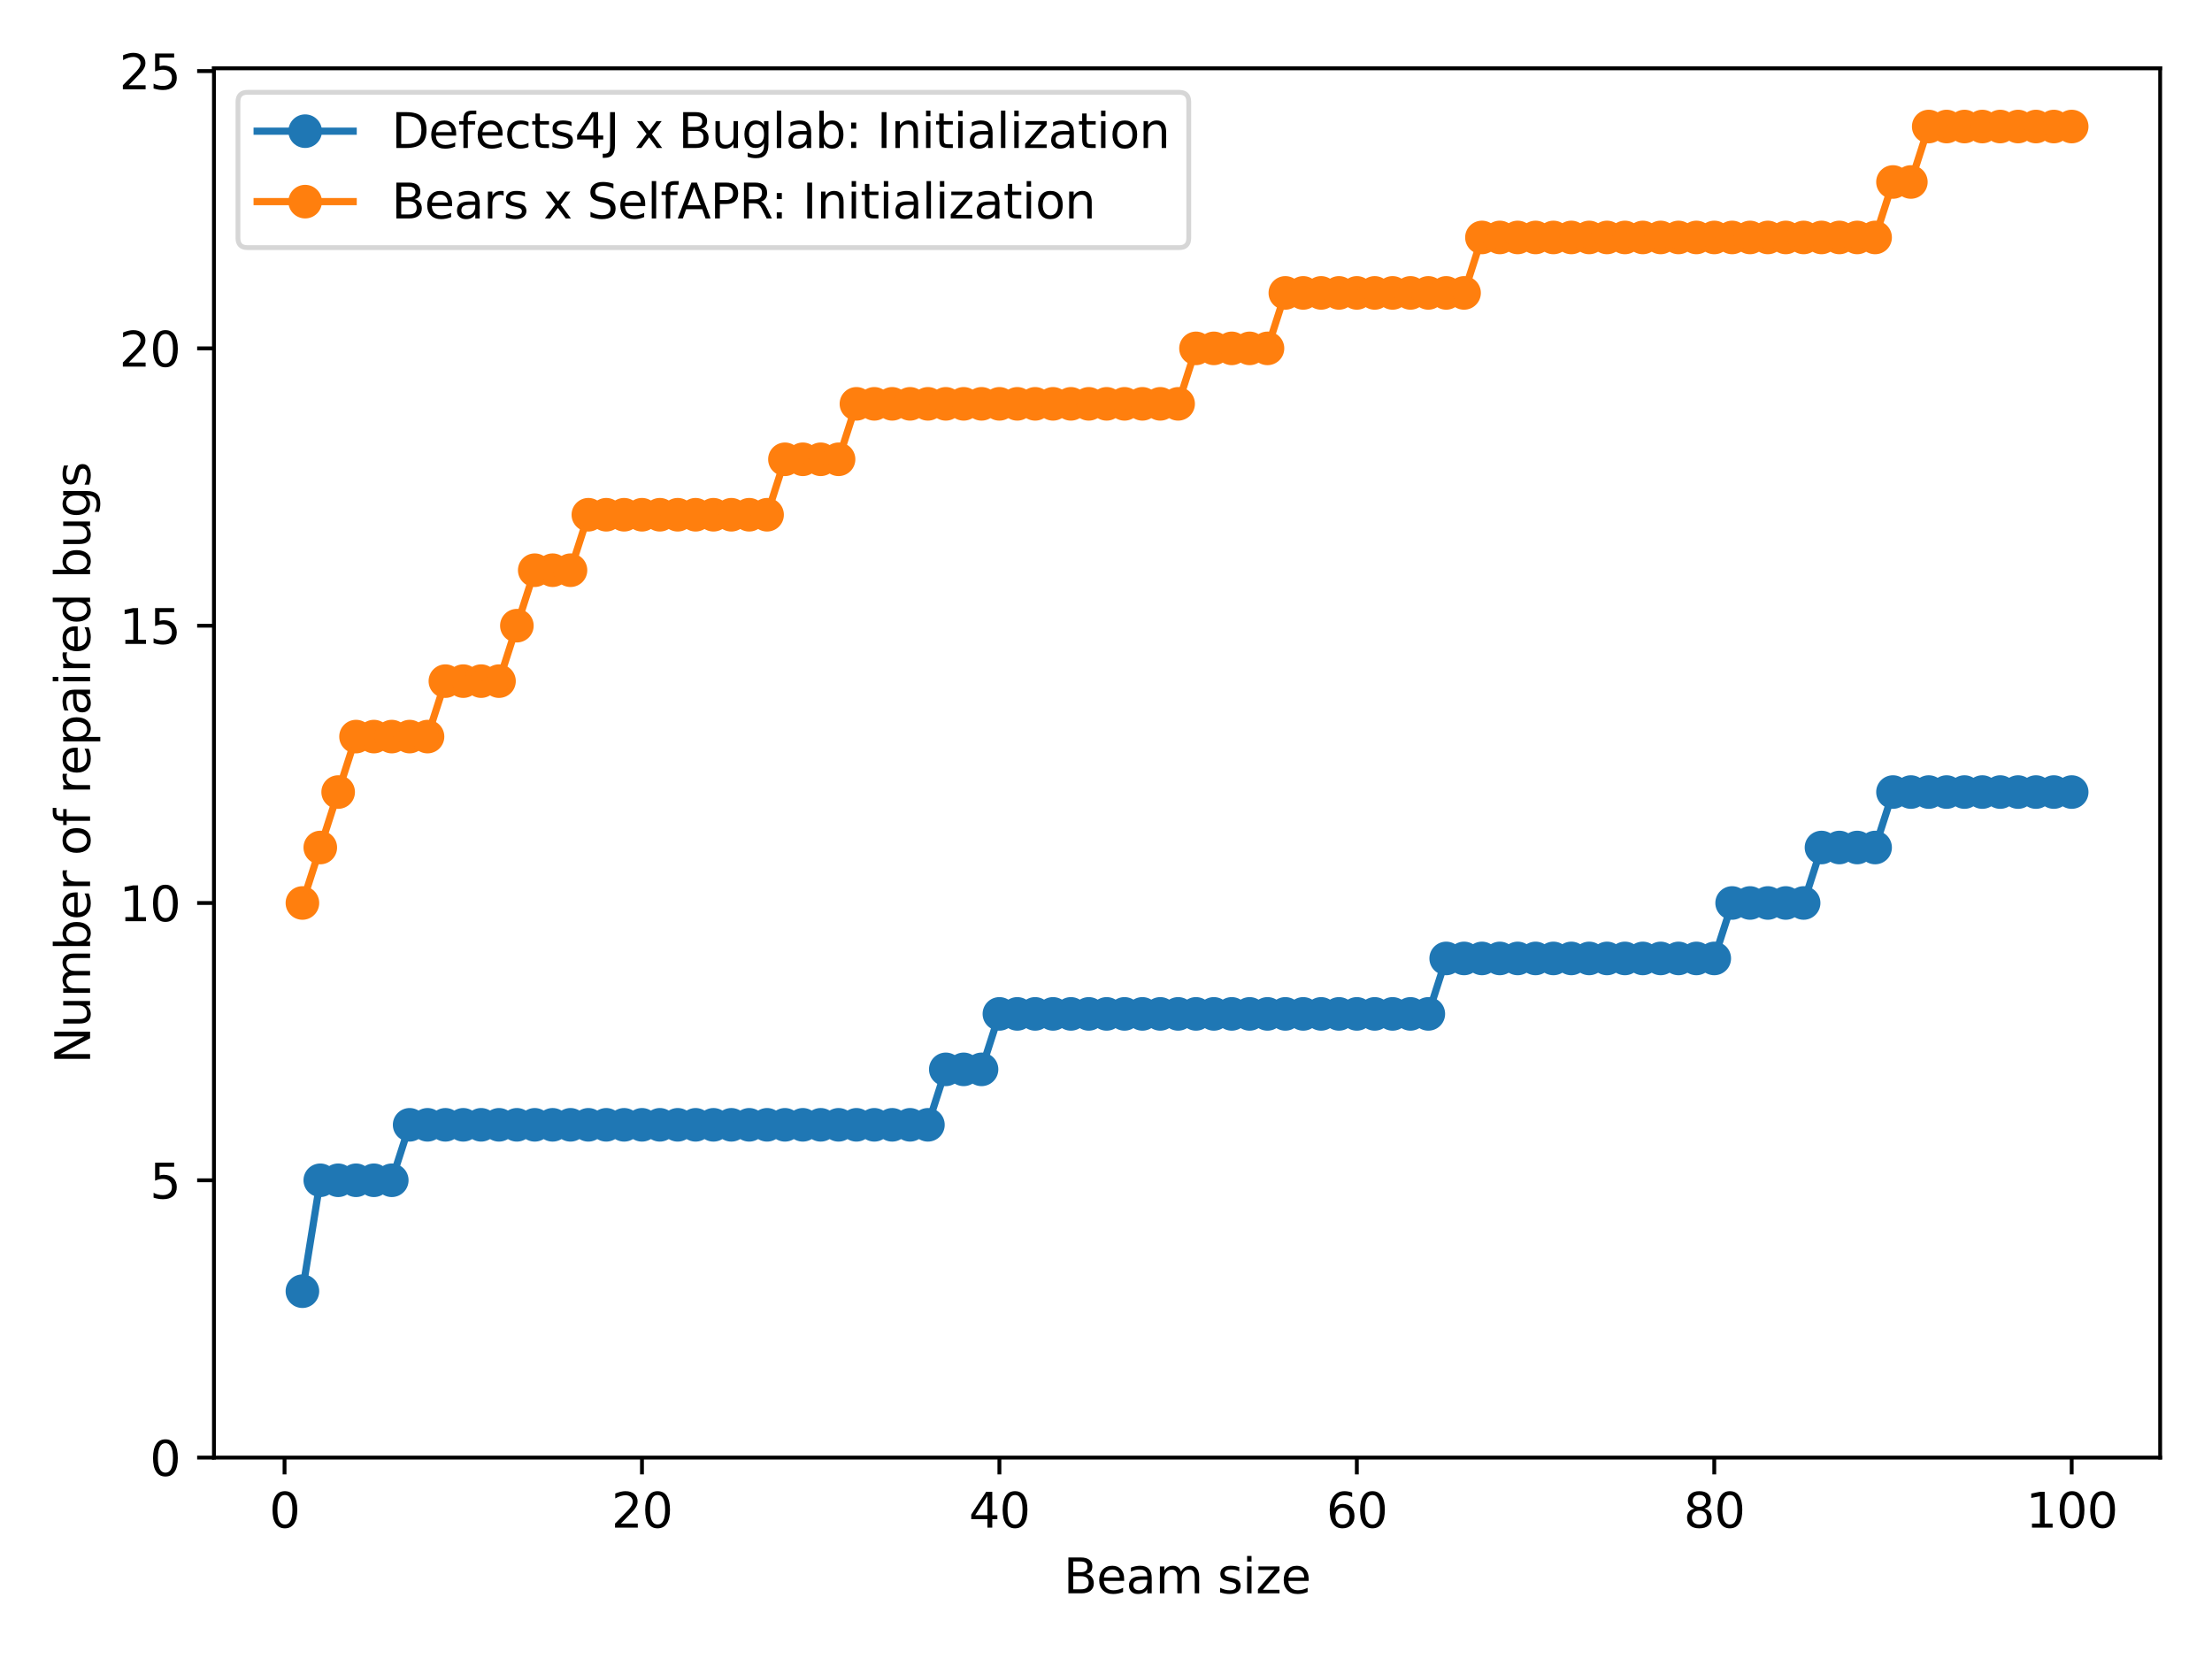 <?xml version="1.0" encoding="utf-8" standalone="no"?>
<!DOCTYPE svg PUBLIC "-//W3C//DTD SVG 1.1//EN"
  "http://www.w3.org/Graphics/SVG/1.1/DTD/svg11.dtd">
<svg xmlns:xlink="http://www.w3.org/1999/xlink" width="460.8pt" height="345.6pt" viewBox="0 0 460.8 345.6" xmlns="http://www.w3.org/2000/svg" version="1.1">
 <defs>
  <style type="text/css">*{stroke-linejoin: round; stroke-linecap: butt}</style>
 </defs>
 <g id="figure_1">
  <g id="patch_1">
   <path d="M 0 345.6 
L 460.8 345.6 
L 460.8 0 
L 0 0 
z
" style="fill: #ffffff"/>
  </g>
  <g id="axes_1">
   <g id="patch_2">
    <path d="M 44.57 303.64 
L 450 303.64 
L 450 14.229 
L 44.57 14.229 
z
" style="fill: #ffffff"/>
   </g>
   <g id="matplotlib.axis_1">
    <g id="xtick_1">
     <g id="line2d_1">
      <defs>
       <path id="md1605188f1" d="M 0 0 
L 0 3.5 
" style="stroke: #000000; stroke-width: 0.8"/>
      </defs>
      <g>
       <use xlink:href="#md1605188f1" x="59.276" y="303.64" style="stroke: #000000; stroke-width: 0.8"/>
      </g>
     </g>
     <g id="text_1">
      <!-- 0 -->
      <g transform="translate(56.094 318.238)scale(0.1 -0.1)">
       <defs>
        <path id="DejaVuSans-30" d="M 2034 4250 
Q 1547 4250 1301 3770 
Q 1056 3291 1056 2328 
Q 1056 1369 1301 889 
Q 1547 409 2034 409 
Q 2525 409 2770 889 
Q 3016 1369 3016 2328 
Q 3016 3291 2770 3770 
Q 2525 4250 2034 4250 
z
M 2034 4750 
Q 2819 4750 3233 4129 
Q 3647 3509 3647 2328 
Q 3647 1150 3233 529 
Q 2819 -91 2034 -91 
Q 1250 -91 836 529 
Q 422 1150 422 2328 
Q 422 3509 836 4129 
Q 1250 4750 2034 4750 
z
" transform="scale(0.016)"/>
       </defs>
       <use xlink:href="#DejaVuSans-30"/>
      </g>
     </g>
    </g>
    <g id="xtick_2">
     <g id="line2d_2">
      <g>
       <use xlink:href="#md1605188f1" x="133.735" y="303.64" style="stroke: #000000; stroke-width: 0.8"/>
      </g>
     </g>
     <g id="text_2">
      <!-- 20 -->
      <g transform="translate(127.372 318.238)scale(0.1 -0.1)">
       <defs>
        <path id="DejaVuSans-32" d="M 1228 531 
L 3431 531 
L 3431 0 
L 469 0 
L 469 531 
Q 828 903 1448 1529 
Q 2069 2156 2228 2338 
Q 2531 2678 2651 2914 
Q 2772 3150 2772 3378 
Q 2772 3750 2511 3984 
Q 2250 4219 1831 4219 
Q 1534 4219 1204 4116 
Q 875 4013 500 3803 
L 500 4441 
Q 881 4594 1212 4672 
Q 1544 4750 1819 4750 
Q 2544 4750 2975 4387 
Q 3406 4025 3406 3419 
Q 3406 3131 3298 2873 
Q 3191 2616 2906 2266 
Q 2828 2175 2409 1742 
Q 1991 1309 1228 531 
z
" transform="scale(0.016)"/>
       </defs>
       <use xlink:href="#DejaVuSans-32"/>
       <use xlink:href="#DejaVuSans-30" x="63.623"/>
      </g>
     </g>
    </g>
    <g id="xtick_3">
     <g id="line2d_3">
      <g>
       <use xlink:href="#md1605188f1" x="208.194" y="303.64" style="stroke: #000000; stroke-width: 0.8"/>
      </g>
     </g>
     <g id="text_3">
      <!-- 40 -->
      <g transform="translate(201.831 318.238)scale(0.1 -0.1)">
       <defs>
        <path id="DejaVuSans-34" d="M 2419 4116 
L 825 1625 
L 2419 1625 
L 2419 4116 
z
M 2253 4666 
L 3047 4666 
L 3047 1625 
L 3713 1625 
L 3713 1100 
L 3047 1100 
L 3047 0 
L 2419 0 
L 2419 1100 
L 313 1100 
L 313 1709 
L 2253 4666 
z
" transform="scale(0.016)"/>
       </defs>
       <use xlink:href="#DejaVuSans-34"/>
       <use xlink:href="#DejaVuSans-30" x="63.623"/>
      </g>
     </g>
    </g>
    <g id="xtick_4">
     <g id="line2d_4">
      <g>
       <use xlink:href="#md1605188f1" x="282.653" y="303.64" style="stroke: #000000; stroke-width: 0.8"/>
      </g>
     </g>
     <g id="text_4">
      <!-- 60 -->
      <g transform="translate(276.291 318.238)scale(0.1 -0.1)">
       <defs>
        <path id="DejaVuSans-36" d="M 2113 2584 
Q 1688 2584 1439 2293 
Q 1191 2003 1191 1497 
Q 1191 994 1439 701 
Q 1688 409 2113 409 
Q 2538 409 2786 701 
Q 3034 994 3034 1497 
Q 3034 2003 2786 2293 
Q 2538 2584 2113 2584 
z
M 3366 4563 
L 3366 3988 
Q 3128 4100 2886 4159 
Q 2644 4219 2406 4219 
Q 1781 4219 1451 3797 
Q 1122 3375 1075 2522 
Q 1259 2794 1537 2939 
Q 1816 3084 2150 3084 
Q 2853 3084 3261 2657 
Q 3669 2231 3669 1497 
Q 3669 778 3244 343 
Q 2819 -91 2113 -91 
Q 1303 -91 875 529 
Q 447 1150 447 2328 
Q 447 3434 972 4092 
Q 1497 4750 2381 4750 
Q 2619 4750 2861 4703 
Q 3103 4656 3366 4563 
z
" transform="scale(0.016)"/>
       </defs>
       <use xlink:href="#DejaVuSans-36"/>
       <use xlink:href="#DejaVuSans-30" x="63.623"/>
      </g>
     </g>
    </g>
    <g id="xtick_5">
     <g id="line2d_5">
      <g>
       <use xlink:href="#md1605188f1" x="357.112" y="303.64" style="stroke: #000000; stroke-width: 0.8"/>
      </g>
     </g>
     <g id="text_5">
      <!-- 80 -->
      <g transform="translate(350.75 318.238)scale(0.1 -0.1)">
       <defs>
        <path id="DejaVuSans-38" d="M 2034 2216 
Q 1584 2216 1326 1975 
Q 1069 1734 1069 1313 
Q 1069 891 1326 650 
Q 1584 409 2034 409 
Q 2484 409 2743 651 
Q 3003 894 3003 1313 
Q 3003 1734 2745 1975 
Q 2488 2216 2034 2216 
z
M 1403 2484 
Q 997 2584 770 2862 
Q 544 3141 544 3541 
Q 544 4100 942 4425 
Q 1341 4750 2034 4750 
Q 2731 4750 3128 4425 
Q 3525 4100 3525 3541 
Q 3525 3141 3298 2862 
Q 3072 2584 2669 2484 
Q 3125 2378 3379 2068 
Q 3634 1759 3634 1313 
Q 3634 634 3220 271 
Q 2806 -91 2034 -91 
Q 1263 -91 848 271 
Q 434 634 434 1313 
Q 434 1759 690 2068 
Q 947 2378 1403 2484 
z
M 1172 3481 
Q 1172 3119 1398 2916 
Q 1625 2713 2034 2713 
Q 2441 2713 2670 2916 
Q 2900 3119 2900 3481 
Q 2900 3844 2670 4047 
Q 2441 4250 2034 4250 
Q 1625 4250 1398 4047 
Q 1172 3844 1172 3481 
z
" transform="scale(0.016)"/>
       </defs>
       <use xlink:href="#DejaVuSans-38"/>
       <use xlink:href="#DejaVuSans-30" x="63.623"/>
      </g>
     </g>
    </g>
    <g id="xtick_6">
     <g id="line2d_6">
      <g>
       <use xlink:href="#md1605188f1" x="431.571" y="303.64" style="stroke: #000000; stroke-width: 0.8"/>
      </g>
     </g>
     <g id="text_6">
      <!-- 100 -->
      <g transform="translate(422.028 318.238)scale(0.1 -0.1)">
       <defs>
        <path id="DejaVuSans-31" d="M 794 531 
L 1825 531 
L 1825 4091 
L 703 3866 
L 703 4441 
L 1819 4666 
L 2450 4666 
L 2450 531 
L 3481 531 
L 3481 0 
L 794 0 
L 794 531 
z
" transform="scale(0.016)"/>
       </defs>
       <use xlink:href="#DejaVuSans-31"/>
       <use xlink:href="#DejaVuSans-30" x="63.623"/>
       <use xlink:href="#DejaVuSans-30" x="127.246"/>
      </g>
     </g>
    </g>
    <g id="text_7">
     <!-- Beam size -->
     <g transform="translate(221.56 331.917)scale(0.1 -0.1)">
      <defs>
       <path id="DejaVuSans-42" d="M 1259 2228 
L 1259 519 
L 2272 519 
Q 2781 519 3026 730 
Q 3272 941 3272 1375 
Q 3272 1813 3026 2020 
Q 2781 2228 2272 2228 
L 1259 2228 
z
M 1259 4147 
L 1259 2741 
L 2194 2741 
Q 2656 2741 2882 2914 
Q 3109 3088 3109 3444 
Q 3109 3797 2882 3972 
Q 2656 4147 2194 4147 
L 1259 4147 
z
M 628 4666 
L 2241 4666 
Q 2963 4666 3353 4366 
Q 3744 4066 3744 3513 
Q 3744 3084 3544 2831 
Q 3344 2578 2956 2516 
Q 3422 2416 3680 2098 
Q 3938 1781 3938 1306 
Q 3938 681 3513 340 
Q 3088 0 2303 0 
L 628 0 
L 628 4666 
z
" transform="scale(0.016)"/>
       <path id="DejaVuSans-65" d="M 3597 1894 
L 3597 1613 
L 953 1613 
Q 991 1019 1311 708 
Q 1631 397 2203 397 
Q 2534 397 2845 478 
Q 3156 559 3463 722 
L 3463 178 
Q 3153 47 2828 -22 
Q 2503 -91 2169 -91 
Q 1331 -91 842 396 
Q 353 884 353 1716 
Q 353 2575 817 3079 
Q 1281 3584 2069 3584 
Q 2775 3584 3186 3129 
Q 3597 2675 3597 1894 
z
M 3022 2063 
Q 3016 2534 2758 2815 
Q 2500 3097 2075 3097 
Q 1594 3097 1305 2825 
Q 1016 2553 972 2059 
L 3022 2063 
z
" transform="scale(0.016)"/>
       <path id="DejaVuSans-61" d="M 2194 1759 
Q 1497 1759 1228 1600 
Q 959 1441 959 1056 
Q 959 750 1161 570 
Q 1363 391 1709 391 
Q 2188 391 2477 730 
Q 2766 1069 2766 1631 
L 2766 1759 
L 2194 1759 
z
M 3341 1997 
L 3341 0 
L 2766 0 
L 2766 531 
Q 2569 213 2275 61 
Q 1981 -91 1556 -91 
Q 1019 -91 701 211 
Q 384 513 384 1019 
Q 384 1609 779 1909 
Q 1175 2209 1959 2209 
L 2766 2209 
L 2766 2266 
Q 2766 2663 2505 2880 
Q 2244 3097 1772 3097 
Q 1472 3097 1187 3025 
Q 903 2953 641 2809 
L 641 3341 
Q 956 3463 1253 3523 
Q 1550 3584 1831 3584 
Q 2591 3584 2966 3190 
Q 3341 2797 3341 1997 
z
" transform="scale(0.016)"/>
       <path id="DejaVuSans-6d" d="M 3328 2828 
Q 3544 3216 3844 3400 
Q 4144 3584 4550 3584 
Q 5097 3584 5394 3201 
Q 5691 2819 5691 2113 
L 5691 0 
L 5113 0 
L 5113 2094 
Q 5113 2597 4934 2840 
Q 4756 3084 4391 3084 
Q 3944 3084 3684 2787 
Q 3425 2491 3425 1978 
L 3425 0 
L 2847 0 
L 2847 2094 
Q 2847 2600 2669 2842 
Q 2491 3084 2119 3084 
Q 1678 3084 1418 2786 
Q 1159 2488 1159 1978 
L 1159 0 
L 581 0 
L 581 3500 
L 1159 3500 
L 1159 2956 
Q 1356 3278 1631 3431 
Q 1906 3584 2284 3584 
Q 2666 3584 2933 3390 
Q 3200 3197 3328 2828 
z
" transform="scale(0.016)"/>
       <path id="DejaVuSans-20" transform="scale(0.016)"/>
       <path id="DejaVuSans-73" d="M 2834 3397 
L 2834 2853 
Q 2591 2978 2328 3040 
Q 2066 3103 1784 3103 
Q 1356 3103 1142 2972 
Q 928 2841 928 2578 
Q 928 2378 1081 2264 
Q 1234 2150 1697 2047 
L 1894 2003 
Q 2506 1872 2764 1633 
Q 3022 1394 3022 966 
Q 3022 478 2636 193 
Q 2250 -91 1575 -91 
Q 1294 -91 989 -36 
Q 684 19 347 128 
L 347 722 
Q 666 556 975 473 
Q 1284 391 1588 391 
Q 1994 391 2212 530 
Q 2431 669 2431 922 
Q 2431 1156 2273 1281 
Q 2116 1406 1581 1522 
L 1381 1569 
Q 847 1681 609 1914 
Q 372 2147 372 2553 
Q 372 3047 722 3315 
Q 1072 3584 1716 3584 
Q 2034 3584 2315 3537 
Q 2597 3491 2834 3397 
z
" transform="scale(0.016)"/>
       <path id="DejaVuSans-69" d="M 603 3500 
L 1178 3500 
L 1178 0 
L 603 0 
L 603 3500 
z
M 603 4863 
L 1178 4863 
L 1178 4134 
L 603 4134 
L 603 4863 
z
" transform="scale(0.016)"/>
       <path id="DejaVuSans-7a" d="M 353 3500 
L 3084 3500 
L 3084 2975 
L 922 459 
L 3084 459 
L 3084 0 
L 275 0 
L 275 525 
L 2438 3041 
L 353 3041 
L 353 3500 
z
" transform="scale(0.016)"/>
      </defs>
      <use xlink:href="#DejaVuSans-42"/>
      <use xlink:href="#DejaVuSans-65" x="68.604"/>
      <use xlink:href="#DejaVuSans-61" x="130.127"/>
      <use xlink:href="#DejaVuSans-6d" x="191.406"/>
      <use xlink:href="#DejaVuSans-20" x="288.818"/>
      <use xlink:href="#DejaVuSans-73" x="320.605"/>
      <use xlink:href="#DejaVuSans-69" x="372.705"/>
      <use xlink:href="#DejaVuSans-7a" x="400.488"/>
      <use xlink:href="#DejaVuSans-65" x="452.979"/>
     </g>
    </g>
   </g>
   <g id="matplotlib.axis_2">
    <g id="ytick_1">
     <g id="line2d_7">
      <defs>
       <path id="mfa2a2942f1" d="M 0 0 
L -3.5 0 
" style="stroke: #000000; stroke-width: 0.8"/>
      </defs>
      <g>
       <use xlink:href="#mfa2a2942f1" x="44.57" y="303.64" style="stroke: #000000; stroke-width: 0.8"/>
      </g>
     </g>
     <g id="text_8">
      <!-- 0 -->
      <g transform="translate(31.207 307.439)scale(0.1 -0.1)">
       <use xlink:href="#DejaVuSans-30"/>
      </g>
     </g>
    </g>
    <g id="ytick_2">
     <g id="line2d_8">
      <g>
       <use xlink:href="#mfa2a2942f1" x="44.57" y="245.873" style="stroke: #000000; stroke-width: 0.8"/>
      </g>
     </g>
     <g id="text_9">
      <!-- 5 -->
      <g transform="translate(31.207 249.673)scale(0.1 -0.1)">
       <defs>
        <path id="DejaVuSans-35" d="M 691 4666 
L 3169 4666 
L 3169 4134 
L 1269 4134 
L 1269 2991 
Q 1406 3038 1543 3061 
Q 1681 3084 1819 3084 
Q 2600 3084 3056 2656 
Q 3513 2228 3513 1497 
Q 3513 744 3044 326 
Q 2575 -91 1722 -91 
Q 1428 -91 1123 -41 
Q 819 9 494 109 
L 494 744 
Q 775 591 1075 516 
Q 1375 441 1709 441 
Q 2250 441 2565 725 
Q 2881 1009 2881 1497 
Q 2881 1984 2565 2268 
Q 2250 2553 1709 2553 
Q 1456 2553 1204 2497 
Q 953 2441 691 2322 
L 691 4666 
z
" transform="scale(0.016)"/>
       </defs>
       <use xlink:href="#DejaVuSans-35"/>
      </g>
     </g>
    </g>
    <g id="ytick_3">
     <g id="line2d_9">
      <g>
       <use xlink:href="#mfa2a2942f1" x="44.57" y="188.107" style="stroke: #000000; stroke-width: 0.8"/>
      </g>
     </g>
     <g id="text_10">
      <!-- 10 -->
      <g transform="translate(24.845 191.906)scale(0.1 -0.1)">
       <use xlink:href="#DejaVuSans-31"/>
       <use xlink:href="#DejaVuSans-30" x="63.623"/>
      </g>
     </g>
    </g>
    <g id="ytick_4">
     <g id="line2d_10">
      <g>
       <use xlink:href="#mfa2a2942f1" x="44.57" y="130.34" style="stroke: #000000; stroke-width: 0.8"/>
      </g>
     </g>
     <g id="text_11">
      <!-- 15 -->
      <g transform="translate(24.845 134.139)scale(0.1 -0.1)">
       <use xlink:href="#DejaVuSans-31"/>
       <use xlink:href="#DejaVuSans-35" x="63.623"/>
      </g>
     </g>
    </g>
    <g id="ytick_5">
     <g id="line2d_11">
      <g>
       <use xlink:href="#mfa2a2942f1" x="44.57" y="72.573" style="stroke: #000000; stroke-width: 0.8"/>
      </g>
     </g>
     <g id="text_12">
      <!-- 20 -->
      <g transform="translate(24.845 76.372)scale(0.1 -0.1)">
       <use xlink:href="#DejaVuSans-32"/>
       <use xlink:href="#DejaVuSans-30" x="63.623"/>
      </g>
     </g>
    </g>
    <g id="ytick_6">
     <g id="line2d_12">
      <g>
       <use xlink:href="#mfa2a2942f1" x="44.57" y="14.807" style="stroke: #000000; stroke-width: 0.8"/>
      </g>
     </g>
     <g id="text_13">
      <!-- 25 -->
      <g transform="translate(24.845 18.606)scale(0.1 -0.1)">
       <use xlink:href="#DejaVuSans-32"/>
       <use xlink:href="#DejaVuSans-35" x="63.623"/>
      </g>
     </g>
    </g>
    <g id="text_14">
     <!-- Number of repaired bugs -->
     <g transform="translate(18.765 221.57)rotate(-90)scale(0.1 -0.1)">
      <defs>
       <path id="DejaVuSans-4e" d="M 628 4666 
L 1478 4666 
L 3547 763 
L 3547 4666 
L 4159 4666 
L 4159 0 
L 3309 0 
L 1241 3903 
L 1241 0 
L 628 0 
L 628 4666 
z
" transform="scale(0.016)"/>
       <path id="DejaVuSans-75" d="M 544 1381 
L 544 3500 
L 1119 3500 
L 1119 1403 
Q 1119 906 1312 657 
Q 1506 409 1894 409 
Q 2359 409 2629 706 
Q 2900 1003 2900 1516 
L 2900 3500 
L 3475 3500 
L 3475 0 
L 2900 0 
L 2900 538 
Q 2691 219 2414 64 
Q 2138 -91 1772 -91 
Q 1169 -91 856 284 
Q 544 659 544 1381 
z
M 1991 3584 
L 1991 3584 
z
" transform="scale(0.016)"/>
       <path id="DejaVuSans-62" d="M 3116 1747 
Q 3116 2381 2855 2742 
Q 2594 3103 2138 3103 
Q 1681 3103 1420 2742 
Q 1159 2381 1159 1747 
Q 1159 1113 1420 752 
Q 1681 391 2138 391 
Q 2594 391 2855 752 
Q 3116 1113 3116 1747 
z
M 1159 2969 
Q 1341 3281 1617 3432 
Q 1894 3584 2278 3584 
Q 2916 3584 3314 3078 
Q 3713 2572 3713 1747 
Q 3713 922 3314 415 
Q 2916 -91 2278 -91 
Q 1894 -91 1617 61 
Q 1341 213 1159 525 
L 1159 0 
L 581 0 
L 581 4863 
L 1159 4863 
L 1159 2969 
z
" transform="scale(0.016)"/>
       <path id="DejaVuSans-72" d="M 2631 2963 
Q 2534 3019 2420 3045 
Q 2306 3072 2169 3072 
Q 1681 3072 1420 2755 
Q 1159 2438 1159 1844 
L 1159 0 
L 581 0 
L 581 3500 
L 1159 3500 
L 1159 2956 
Q 1341 3275 1631 3429 
Q 1922 3584 2338 3584 
Q 2397 3584 2469 3576 
Q 2541 3569 2628 3553 
L 2631 2963 
z
" transform="scale(0.016)"/>
       <path id="DejaVuSans-6f" d="M 1959 3097 
Q 1497 3097 1228 2736 
Q 959 2375 959 1747 
Q 959 1119 1226 758 
Q 1494 397 1959 397 
Q 2419 397 2687 759 
Q 2956 1122 2956 1747 
Q 2956 2369 2687 2733 
Q 2419 3097 1959 3097 
z
M 1959 3584 
Q 2709 3584 3137 3096 
Q 3566 2609 3566 1747 
Q 3566 888 3137 398 
Q 2709 -91 1959 -91 
Q 1206 -91 779 398 
Q 353 888 353 1747 
Q 353 2609 779 3096 
Q 1206 3584 1959 3584 
z
" transform="scale(0.016)"/>
       <path id="DejaVuSans-66" d="M 2375 4863 
L 2375 4384 
L 1825 4384 
Q 1516 4384 1395 4259 
Q 1275 4134 1275 3809 
L 1275 3500 
L 2222 3500 
L 2222 3053 
L 1275 3053 
L 1275 0 
L 697 0 
L 697 3053 
L 147 3053 
L 147 3500 
L 697 3500 
L 697 3744 
Q 697 4328 969 4595 
Q 1241 4863 1831 4863 
L 2375 4863 
z
" transform="scale(0.016)"/>
       <path id="DejaVuSans-70" d="M 1159 525 
L 1159 -1331 
L 581 -1331 
L 581 3500 
L 1159 3500 
L 1159 2969 
Q 1341 3281 1617 3432 
Q 1894 3584 2278 3584 
Q 2916 3584 3314 3078 
Q 3713 2572 3713 1747 
Q 3713 922 3314 415 
Q 2916 -91 2278 -91 
Q 1894 -91 1617 61 
Q 1341 213 1159 525 
z
M 3116 1747 
Q 3116 2381 2855 2742 
Q 2594 3103 2138 3103 
Q 1681 3103 1420 2742 
Q 1159 2381 1159 1747 
Q 1159 1113 1420 752 
Q 1681 391 2138 391 
Q 2594 391 2855 752 
Q 3116 1113 3116 1747 
z
" transform="scale(0.016)"/>
       <path id="DejaVuSans-64" d="M 2906 2969 
L 2906 4863 
L 3481 4863 
L 3481 0 
L 2906 0 
L 2906 525 
Q 2725 213 2448 61 
Q 2172 -91 1784 -91 
Q 1150 -91 751 415 
Q 353 922 353 1747 
Q 353 2572 751 3078 
Q 1150 3584 1784 3584 
Q 2172 3584 2448 3432 
Q 2725 3281 2906 2969 
z
M 947 1747 
Q 947 1113 1208 752 
Q 1469 391 1925 391 
Q 2381 391 2643 752 
Q 2906 1113 2906 1747 
Q 2906 2381 2643 2742 
Q 2381 3103 1925 3103 
Q 1469 3103 1208 2742 
Q 947 2381 947 1747 
z
" transform="scale(0.016)"/>
       <path id="DejaVuSans-67" d="M 2906 1791 
Q 2906 2416 2648 2759 
Q 2391 3103 1925 3103 
Q 1463 3103 1205 2759 
Q 947 2416 947 1791 
Q 947 1169 1205 825 
Q 1463 481 1925 481 
Q 2391 481 2648 825 
Q 2906 1169 2906 1791 
z
M 3481 434 
Q 3481 -459 3084 -895 
Q 2688 -1331 1869 -1331 
Q 1566 -1331 1297 -1286 
Q 1028 -1241 775 -1147 
L 775 -588 
Q 1028 -725 1275 -790 
Q 1522 -856 1778 -856 
Q 2344 -856 2625 -561 
Q 2906 -266 2906 331 
L 2906 616 
Q 2728 306 2450 153 
Q 2172 0 1784 0 
Q 1141 0 747 490 
Q 353 981 353 1791 
Q 353 2603 747 3093 
Q 1141 3584 1784 3584 
Q 2172 3584 2450 3431 
Q 2728 3278 2906 2969 
L 2906 3500 
L 3481 3500 
L 3481 434 
z
" transform="scale(0.016)"/>
      </defs>
      <use xlink:href="#DejaVuSans-4e"/>
      <use xlink:href="#DejaVuSans-75" x="74.805"/>
      <use xlink:href="#DejaVuSans-6d" x="138.184"/>
      <use xlink:href="#DejaVuSans-62" x="235.596"/>
      <use xlink:href="#DejaVuSans-65" x="299.072"/>
      <use xlink:href="#DejaVuSans-72" x="360.596"/>
      <use xlink:href="#DejaVuSans-20" x="401.709"/>
      <use xlink:href="#DejaVuSans-6f" x="433.496"/>
      <use xlink:href="#DejaVuSans-66" x="494.678"/>
      <use xlink:href="#DejaVuSans-20" x="529.883"/>
      <use xlink:href="#DejaVuSans-72" x="561.67"/>
      <use xlink:href="#DejaVuSans-65" x="600.533"/>
      <use xlink:href="#DejaVuSans-70" x="662.057"/>
      <use xlink:href="#DejaVuSans-61" x="725.533"/>
      <use xlink:href="#DejaVuSans-69" x="786.812"/>
      <use xlink:href="#DejaVuSans-72" x="814.596"/>
      <use xlink:href="#DejaVuSans-65" x="853.459"/>
      <use xlink:href="#DejaVuSans-64" x="914.982"/>
      <use xlink:href="#DejaVuSans-20" x="978.459"/>
      <use xlink:href="#DejaVuSans-62" x="1010.246"/>
      <use xlink:href="#DejaVuSans-75" x="1073.723"/>
      <use xlink:href="#DejaVuSans-67" x="1137.102"/>
      <use xlink:href="#DejaVuSans-73" x="1200.578"/>
     </g>
    </g>
   </g>
   <g id="line2d_13">
    <path d="M 62.999 268.98 
L 66.722 245.873 
L 70.445 245.873 
L 74.168 245.873 
L 77.89 245.873 
L 81.613 245.873 
L 85.336 234.32 
L 89.059 234.32 
L 92.782 234.32 
L 96.505 234.32 
L 100.228 234.32 
L 103.951 234.32 
L 107.674 234.32 
L 111.397 234.32 
L 115.12 234.32 
L 118.843 234.32 
L 122.566 234.32 
L 126.289 234.32 
L 130.012 234.32 
L 133.735 234.32 
L 137.458 234.32 
L 141.181 234.32 
L 144.904 234.32 
L 148.627 234.32 
L 152.35 234.32 
L 156.073 234.32 
L 159.796 234.32 
L 163.518 234.32 
L 167.241 234.32 
L 170.964 234.32 
L 174.687 234.32 
L 178.41 234.32 
L 182.133 234.32 
L 185.856 234.32 
L 189.579 234.32 
L 193.302 234.32 
L 197.025 222.767 
L 200.748 222.767 
L 204.471 222.767 
L 208.194 211.213 
L 211.917 211.213 
L 215.64 211.213 
L 219.363 211.213 
L 223.086 211.213 
L 226.809 211.213 
L 230.532 211.213 
L 234.255 211.213 
L 237.978 211.213 
L 241.701 211.213 
L 245.424 211.213 
L 249.146 211.213 
L 252.869 211.213 
L 256.592 211.213 
L 260.315 211.213 
L 264.038 211.213 
L 267.761 211.213 
L 271.484 211.213 
L 275.207 211.213 
L 278.93 211.213 
L 282.653 211.213 
L 286.376 211.213 
L 290.099 211.213 
L 293.822 211.213 
L 297.545 211.213 
L 301.268 199.66 
L 304.991 199.66 
L 308.714 199.66 
L 312.437 199.66 
L 316.16 199.66 
L 319.883 199.66 
L 323.606 199.66 
L 327.329 199.66 
L 331.052 199.66 
L 334.774 199.66 
L 338.497 199.66 
L 342.22 199.66 
L 345.943 199.66 
L 349.666 199.66 
L 353.389 199.66 
L 357.112 199.66 
L 360.835 188.107 
L 364.558 188.107 
L 368.281 188.107 
L 372.004 188.107 
L 375.727 188.107 
L 379.45 176.553 
L 383.173 176.553 
L 386.896 176.553 
L 390.619 176.553 
L 394.342 165 
L 398.065 165 
L 401.788 165 
L 405.511 165 
L 409.234 165 
L 412.957 165 
L 416.68 165 
L 420.402 165 
L 424.125 165 
L 427.848 165 
L 431.571 165 
" clip-path="url(#pa2a68259bb)" style="fill: none; stroke: #1f77b4; stroke-width: 1.5; stroke-linecap: square"/>
    <defs>
     <path id="m25defb34b8" d="M 0 3 
C 0.796 3 1.559 2.684 2.121 2.121 
C 2.684 1.559 3 0.796 3 0 
C 3 -0.796 2.684 -1.559 2.121 -2.121 
C 1.559 -2.684 0.796 -3 0 -3 
C -0.796 -3 -1.559 -2.684 -2.121 -2.121 
C -2.684 -1.559 -3 -0.796 -3 0 
C -3 0.796 -2.684 1.559 -2.121 2.121 
C -1.559 2.684 -0.796 3 0 3 
z
" style="stroke: #1f77b4"/>
    </defs>
    <g clip-path="url(#pa2a68259bb)">
     <use xlink:href="#m25defb34b8" x="62.999" y="268.98" style="fill: #1f77b4; stroke: #1f77b4"/>
     <use xlink:href="#m25defb34b8" x="66.722" y="245.873" style="fill: #1f77b4; stroke: #1f77b4"/>
     <use xlink:href="#m25defb34b8" x="70.445" y="245.873" style="fill: #1f77b4; stroke: #1f77b4"/>
     <use xlink:href="#m25defb34b8" x="74.168" y="245.873" style="fill: #1f77b4; stroke: #1f77b4"/>
     <use xlink:href="#m25defb34b8" x="77.89" y="245.873" style="fill: #1f77b4; stroke: #1f77b4"/>
     <use xlink:href="#m25defb34b8" x="81.613" y="245.873" style="fill: #1f77b4; stroke: #1f77b4"/>
     <use xlink:href="#m25defb34b8" x="85.336" y="234.32" style="fill: #1f77b4; stroke: #1f77b4"/>
     <use xlink:href="#m25defb34b8" x="89.059" y="234.32" style="fill: #1f77b4; stroke: #1f77b4"/>
     <use xlink:href="#m25defb34b8" x="92.782" y="234.32" style="fill: #1f77b4; stroke: #1f77b4"/>
     <use xlink:href="#m25defb34b8" x="96.505" y="234.32" style="fill: #1f77b4; stroke: #1f77b4"/>
     <use xlink:href="#m25defb34b8" x="100.228" y="234.32" style="fill: #1f77b4; stroke: #1f77b4"/>
     <use xlink:href="#m25defb34b8" x="103.951" y="234.32" style="fill: #1f77b4; stroke: #1f77b4"/>
     <use xlink:href="#m25defb34b8" x="107.674" y="234.32" style="fill: #1f77b4; stroke: #1f77b4"/>
     <use xlink:href="#m25defb34b8" x="111.397" y="234.32" style="fill: #1f77b4; stroke: #1f77b4"/>
     <use xlink:href="#m25defb34b8" x="115.12" y="234.32" style="fill: #1f77b4; stroke: #1f77b4"/>
     <use xlink:href="#m25defb34b8" x="118.843" y="234.32" style="fill: #1f77b4; stroke: #1f77b4"/>
     <use xlink:href="#m25defb34b8" x="122.566" y="234.32" style="fill: #1f77b4; stroke: #1f77b4"/>
     <use xlink:href="#m25defb34b8" x="126.289" y="234.32" style="fill: #1f77b4; stroke: #1f77b4"/>
     <use xlink:href="#m25defb34b8" x="130.012" y="234.32" style="fill: #1f77b4; stroke: #1f77b4"/>
     <use xlink:href="#m25defb34b8" x="133.735" y="234.32" style="fill: #1f77b4; stroke: #1f77b4"/>
     <use xlink:href="#m25defb34b8" x="137.458" y="234.32" style="fill: #1f77b4; stroke: #1f77b4"/>
     <use xlink:href="#m25defb34b8" x="141.181" y="234.32" style="fill: #1f77b4; stroke: #1f77b4"/>
     <use xlink:href="#m25defb34b8" x="144.904" y="234.32" style="fill: #1f77b4; stroke: #1f77b4"/>
     <use xlink:href="#m25defb34b8" x="148.627" y="234.32" style="fill: #1f77b4; stroke: #1f77b4"/>
     <use xlink:href="#m25defb34b8" x="152.35" y="234.32" style="fill: #1f77b4; stroke: #1f77b4"/>
     <use xlink:href="#m25defb34b8" x="156.073" y="234.32" style="fill: #1f77b4; stroke: #1f77b4"/>
     <use xlink:href="#m25defb34b8" x="159.796" y="234.32" style="fill: #1f77b4; stroke: #1f77b4"/>
     <use xlink:href="#m25defb34b8" x="163.518" y="234.32" style="fill: #1f77b4; stroke: #1f77b4"/>
     <use xlink:href="#m25defb34b8" x="167.241" y="234.32" style="fill: #1f77b4; stroke: #1f77b4"/>
     <use xlink:href="#m25defb34b8" x="170.964" y="234.32" style="fill: #1f77b4; stroke: #1f77b4"/>
     <use xlink:href="#m25defb34b8" x="174.687" y="234.32" style="fill: #1f77b4; stroke: #1f77b4"/>
     <use xlink:href="#m25defb34b8" x="178.41" y="234.32" style="fill: #1f77b4; stroke: #1f77b4"/>
     <use xlink:href="#m25defb34b8" x="182.133" y="234.32" style="fill: #1f77b4; stroke: #1f77b4"/>
     <use xlink:href="#m25defb34b8" x="185.856" y="234.32" style="fill: #1f77b4; stroke: #1f77b4"/>
     <use xlink:href="#m25defb34b8" x="189.579" y="234.32" style="fill: #1f77b4; stroke: #1f77b4"/>
     <use xlink:href="#m25defb34b8" x="193.302" y="234.32" style="fill: #1f77b4; stroke: #1f77b4"/>
     <use xlink:href="#m25defb34b8" x="197.025" y="222.767" style="fill: #1f77b4; stroke: #1f77b4"/>
     <use xlink:href="#m25defb34b8" x="200.748" y="222.767" style="fill: #1f77b4; stroke: #1f77b4"/>
     <use xlink:href="#m25defb34b8" x="204.471" y="222.767" style="fill: #1f77b4; stroke: #1f77b4"/>
     <use xlink:href="#m25defb34b8" x="208.194" y="211.213" style="fill: #1f77b4; stroke: #1f77b4"/>
     <use xlink:href="#m25defb34b8" x="211.917" y="211.213" style="fill: #1f77b4; stroke: #1f77b4"/>
     <use xlink:href="#m25defb34b8" x="215.64" y="211.213" style="fill: #1f77b4; stroke: #1f77b4"/>
     <use xlink:href="#m25defb34b8" x="219.363" y="211.213" style="fill: #1f77b4; stroke: #1f77b4"/>
     <use xlink:href="#m25defb34b8" x="223.086" y="211.213" style="fill: #1f77b4; stroke: #1f77b4"/>
     <use xlink:href="#m25defb34b8" x="226.809" y="211.213" style="fill: #1f77b4; stroke: #1f77b4"/>
     <use xlink:href="#m25defb34b8" x="230.532" y="211.213" style="fill: #1f77b4; stroke: #1f77b4"/>
     <use xlink:href="#m25defb34b8" x="234.255" y="211.213" style="fill: #1f77b4; stroke: #1f77b4"/>
     <use xlink:href="#m25defb34b8" x="237.978" y="211.213" style="fill: #1f77b4; stroke: #1f77b4"/>
     <use xlink:href="#m25defb34b8" x="241.701" y="211.213" style="fill: #1f77b4; stroke: #1f77b4"/>
     <use xlink:href="#m25defb34b8" x="245.424" y="211.213" style="fill: #1f77b4; stroke: #1f77b4"/>
     <use xlink:href="#m25defb34b8" x="249.146" y="211.213" style="fill: #1f77b4; stroke: #1f77b4"/>
     <use xlink:href="#m25defb34b8" x="252.869" y="211.213" style="fill: #1f77b4; stroke: #1f77b4"/>
     <use xlink:href="#m25defb34b8" x="256.592" y="211.213" style="fill: #1f77b4; stroke: #1f77b4"/>
     <use xlink:href="#m25defb34b8" x="260.315" y="211.213" style="fill: #1f77b4; stroke: #1f77b4"/>
     <use xlink:href="#m25defb34b8" x="264.038" y="211.213" style="fill: #1f77b4; stroke: #1f77b4"/>
     <use xlink:href="#m25defb34b8" x="267.761" y="211.213" style="fill: #1f77b4; stroke: #1f77b4"/>
     <use xlink:href="#m25defb34b8" x="271.484" y="211.213" style="fill: #1f77b4; stroke: #1f77b4"/>
     <use xlink:href="#m25defb34b8" x="275.207" y="211.213" style="fill: #1f77b4; stroke: #1f77b4"/>
     <use xlink:href="#m25defb34b8" x="278.93" y="211.213" style="fill: #1f77b4; stroke: #1f77b4"/>
     <use xlink:href="#m25defb34b8" x="282.653" y="211.213" style="fill: #1f77b4; stroke: #1f77b4"/>
     <use xlink:href="#m25defb34b8" x="286.376" y="211.213" style="fill: #1f77b4; stroke: #1f77b4"/>
     <use xlink:href="#m25defb34b8" x="290.099" y="211.213" style="fill: #1f77b4; stroke: #1f77b4"/>
     <use xlink:href="#m25defb34b8" x="293.822" y="211.213" style="fill: #1f77b4; stroke: #1f77b4"/>
     <use xlink:href="#m25defb34b8" x="297.545" y="211.213" style="fill: #1f77b4; stroke: #1f77b4"/>
     <use xlink:href="#m25defb34b8" x="301.268" y="199.66" style="fill: #1f77b4; stroke: #1f77b4"/>
     <use xlink:href="#m25defb34b8" x="304.991" y="199.66" style="fill: #1f77b4; stroke: #1f77b4"/>
     <use xlink:href="#m25defb34b8" x="308.714" y="199.66" style="fill: #1f77b4; stroke: #1f77b4"/>
     <use xlink:href="#m25defb34b8" x="312.437" y="199.66" style="fill: #1f77b4; stroke: #1f77b4"/>
     <use xlink:href="#m25defb34b8" x="316.16" y="199.66" style="fill: #1f77b4; stroke: #1f77b4"/>
     <use xlink:href="#m25defb34b8" x="319.883" y="199.66" style="fill: #1f77b4; stroke: #1f77b4"/>
     <use xlink:href="#m25defb34b8" x="323.606" y="199.66" style="fill: #1f77b4; stroke: #1f77b4"/>
     <use xlink:href="#m25defb34b8" x="327.329" y="199.66" style="fill: #1f77b4; stroke: #1f77b4"/>
     <use xlink:href="#m25defb34b8" x="331.052" y="199.66" style="fill: #1f77b4; stroke: #1f77b4"/>
     <use xlink:href="#m25defb34b8" x="334.774" y="199.66" style="fill: #1f77b4; stroke: #1f77b4"/>
     <use xlink:href="#m25defb34b8" x="338.497" y="199.66" style="fill: #1f77b4; stroke: #1f77b4"/>
     <use xlink:href="#m25defb34b8" x="342.22" y="199.66" style="fill: #1f77b4; stroke: #1f77b4"/>
     <use xlink:href="#m25defb34b8" x="345.943" y="199.66" style="fill: #1f77b4; stroke: #1f77b4"/>
     <use xlink:href="#m25defb34b8" x="349.666" y="199.66" style="fill: #1f77b4; stroke: #1f77b4"/>
     <use xlink:href="#m25defb34b8" x="353.389" y="199.66" style="fill: #1f77b4; stroke: #1f77b4"/>
     <use xlink:href="#m25defb34b8" x="357.112" y="199.66" style="fill: #1f77b4; stroke: #1f77b4"/>
     <use xlink:href="#m25defb34b8" x="360.835" y="188.107" style="fill: #1f77b4; stroke: #1f77b4"/>
     <use xlink:href="#m25defb34b8" x="364.558" y="188.107" style="fill: #1f77b4; stroke: #1f77b4"/>
     <use xlink:href="#m25defb34b8" x="368.281" y="188.107" style="fill: #1f77b4; stroke: #1f77b4"/>
     <use xlink:href="#m25defb34b8" x="372.004" y="188.107" style="fill: #1f77b4; stroke: #1f77b4"/>
     <use xlink:href="#m25defb34b8" x="375.727" y="188.107" style="fill: #1f77b4; stroke: #1f77b4"/>
     <use xlink:href="#m25defb34b8" x="379.45" y="176.553" style="fill: #1f77b4; stroke: #1f77b4"/>
     <use xlink:href="#m25defb34b8" x="383.173" y="176.553" style="fill: #1f77b4; stroke: #1f77b4"/>
     <use xlink:href="#m25defb34b8" x="386.896" y="176.553" style="fill: #1f77b4; stroke: #1f77b4"/>
     <use xlink:href="#m25defb34b8" x="390.619" y="176.553" style="fill: #1f77b4; stroke: #1f77b4"/>
     <use xlink:href="#m25defb34b8" x="394.342" y="165" style="fill: #1f77b4; stroke: #1f77b4"/>
     <use xlink:href="#m25defb34b8" x="398.065" y="165" style="fill: #1f77b4; stroke: #1f77b4"/>
     <use xlink:href="#m25defb34b8" x="401.788" y="165" style="fill: #1f77b4; stroke: #1f77b4"/>
     <use xlink:href="#m25defb34b8" x="405.511" y="165" style="fill: #1f77b4; stroke: #1f77b4"/>
     <use xlink:href="#m25defb34b8" x="409.234" y="165" style="fill: #1f77b4; stroke: #1f77b4"/>
     <use xlink:href="#m25defb34b8" x="412.957" y="165" style="fill: #1f77b4; stroke: #1f77b4"/>
     <use xlink:href="#m25defb34b8" x="416.68" y="165" style="fill: #1f77b4; stroke: #1f77b4"/>
     <use xlink:href="#m25defb34b8" x="420.402" y="165" style="fill: #1f77b4; stroke: #1f77b4"/>
     <use xlink:href="#m25defb34b8" x="424.125" y="165" style="fill: #1f77b4; stroke: #1f77b4"/>
     <use xlink:href="#m25defb34b8" x="427.848" y="165" style="fill: #1f77b4; stroke: #1f77b4"/>
     <use xlink:href="#m25defb34b8" x="431.571" y="165" style="fill: #1f77b4; stroke: #1f77b4"/>
    </g>
   </g>
   <g id="line2d_14">
    <path d="M 62.999 188.107 
L 66.722 176.553 
L 70.445 165 
L 74.168 153.447 
L 77.89 153.447 
L 81.613 153.447 
L 85.336 153.447 
L 89.059 153.447 
L 92.782 141.893 
L 96.505 141.893 
L 100.228 141.893 
L 103.951 141.893 
L 107.674 130.34 
L 111.397 118.787 
L 115.12 118.787 
L 118.843 118.787 
L 122.566 107.233 
L 126.289 107.233 
L 130.012 107.233 
L 133.735 107.233 
L 137.458 107.233 
L 141.181 107.233 
L 144.904 107.233 
L 148.627 107.233 
L 152.35 107.233 
L 156.073 107.233 
L 159.796 107.233 
L 163.518 95.68 
L 167.241 95.68 
L 170.964 95.68 
L 174.687 95.68 
L 178.41 84.127 
L 182.133 84.127 
L 185.856 84.127 
L 189.579 84.127 
L 193.302 84.127 
L 197.025 84.127 
L 200.748 84.127 
L 204.471 84.127 
L 208.194 84.127 
L 211.917 84.127 
L 215.64 84.127 
L 219.363 84.127 
L 223.086 84.127 
L 226.809 84.127 
L 230.532 84.127 
L 234.255 84.127 
L 237.978 84.127 
L 241.701 84.127 
L 245.424 84.127 
L 249.146 72.573 
L 252.869 72.573 
L 256.592 72.573 
L 260.315 72.573 
L 264.038 72.573 
L 267.761 61.02 
L 271.484 61.02 
L 275.207 61.02 
L 278.93 61.02 
L 282.653 61.02 
L 286.376 61.02 
L 290.099 61.02 
L 293.822 61.02 
L 297.545 61.02 
L 301.268 61.02 
L 304.991 61.02 
L 308.714 49.467 
L 312.437 49.467 
L 316.16 49.467 
L 319.883 49.467 
L 323.606 49.467 
L 327.329 49.467 
L 331.052 49.467 
L 334.774 49.467 
L 338.497 49.467 
L 342.22 49.467 
L 345.943 49.467 
L 349.666 49.467 
L 353.389 49.467 
L 357.112 49.467 
L 360.835 49.467 
L 364.558 49.467 
L 368.281 49.467 
L 372.004 49.467 
L 375.727 49.467 
L 379.45 49.467 
L 383.173 49.467 
L 386.896 49.467 
L 390.619 49.467 
L 394.342 37.913 
L 398.065 37.913 
L 401.788 26.36 
L 405.511 26.36 
L 409.234 26.36 
L 412.957 26.36 
L 416.68 26.36 
L 420.402 26.36 
L 424.125 26.36 
L 427.848 26.36 
L 431.571 26.36 
" clip-path="url(#pa2a68259bb)" style="fill: none; stroke: #ff7f0e; stroke-width: 1.5; stroke-linecap: square"/>
    <defs>
     <path id="m744043e1bf" d="M 0 3 
C 0.796 3 1.559 2.684 2.121 2.121 
C 2.684 1.559 3 0.796 3 0 
C 3 -0.796 2.684 -1.559 2.121 -2.121 
C 1.559 -2.684 0.796 -3 0 -3 
C -0.796 -3 -1.559 -2.684 -2.121 -2.121 
C -2.684 -1.559 -3 -0.796 -3 0 
C -3 0.796 -2.684 1.559 -2.121 2.121 
C -1.559 2.684 -0.796 3 0 3 
z
" style="stroke: #ff7f0e"/>
    </defs>
    <g clip-path="url(#pa2a68259bb)">
     <use xlink:href="#m744043e1bf" x="62.999" y="188.107" style="fill: #ff7f0e; stroke: #ff7f0e"/>
     <use xlink:href="#m744043e1bf" x="66.722" y="176.553" style="fill: #ff7f0e; stroke: #ff7f0e"/>
     <use xlink:href="#m744043e1bf" x="70.445" y="165" style="fill: #ff7f0e; stroke: #ff7f0e"/>
     <use xlink:href="#m744043e1bf" x="74.168" y="153.447" style="fill: #ff7f0e; stroke: #ff7f0e"/>
     <use xlink:href="#m744043e1bf" x="77.89" y="153.447" style="fill: #ff7f0e; stroke: #ff7f0e"/>
     <use xlink:href="#m744043e1bf" x="81.613" y="153.447" style="fill: #ff7f0e; stroke: #ff7f0e"/>
     <use xlink:href="#m744043e1bf" x="85.336" y="153.447" style="fill: #ff7f0e; stroke: #ff7f0e"/>
     <use xlink:href="#m744043e1bf" x="89.059" y="153.447" style="fill: #ff7f0e; stroke: #ff7f0e"/>
     <use xlink:href="#m744043e1bf" x="92.782" y="141.893" style="fill: #ff7f0e; stroke: #ff7f0e"/>
     <use xlink:href="#m744043e1bf" x="96.505" y="141.893" style="fill: #ff7f0e; stroke: #ff7f0e"/>
     <use xlink:href="#m744043e1bf" x="100.228" y="141.893" style="fill: #ff7f0e; stroke: #ff7f0e"/>
     <use xlink:href="#m744043e1bf" x="103.951" y="141.893" style="fill: #ff7f0e; stroke: #ff7f0e"/>
     <use xlink:href="#m744043e1bf" x="107.674" y="130.34" style="fill: #ff7f0e; stroke: #ff7f0e"/>
     <use xlink:href="#m744043e1bf" x="111.397" y="118.787" style="fill: #ff7f0e; stroke: #ff7f0e"/>
     <use xlink:href="#m744043e1bf" x="115.12" y="118.787" style="fill: #ff7f0e; stroke: #ff7f0e"/>
     <use xlink:href="#m744043e1bf" x="118.843" y="118.787" style="fill: #ff7f0e; stroke: #ff7f0e"/>
     <use xlink:href="#m744043e1bf" x="122.566" y="107.233" style="fill: #ff7f0e; stroke: #ff7f0e"/>
     <use xlink:href="#m744043e1bf" x="126.289" y="107.233" style="fill: #ff7f0e; stroke: #ff7f0e"/>
     <use xlink:href="#m744043e1bf" x="130.012" y="107.233" style="fill: #ff7f0e; stroke: #ff7f0e"/>
     <use xlink:href="#m744043e1bf" x="133.735" y="107.233" style="fill: #ff7f0e; stroke: #ff7f0e"/>
     <use xlink:href="#m744043e1bf" x="137.458" y="107.233" style="fill: #ff7f0e; stroke: #ff7f0e"/>
     <use xlink:href="#m744043e1bf" x="141.181" y="107.233" style="fill: #ff7f0e; stroke: #ff7f0e"/>
     <use xlink:href="#m744043e1bf" x="144.904" y="107.233" style="fill: #ff7f0e; stroke: #ff7f0e"/>
     <use xlink:href="#m744043e1bf" x="148.627" y="107.233" style="fill: #ff7f0e; stroke: #ff7f0e"/>
     <use xlink:href="#m744043e1bf" x="152.35" y="107.233" style="fill: #ff7f0e; stroke: #ff7f0e"/>
     <use xlink:href="#m744043e1bf" x="156.073" y="107.233" style="fill: #ff7f0e; stroke: #ff7f0e"/>
     <use xlink:href="#m744043e1bf" x="159.796" y="107.233" style="fill: #ff7f0e; stroke: #ff7f0e"/>
     <use xlink:href="#m744043e1bf" x="163.518" y="95.68" style="fill: #ff7f0e; stroke: #ff7f0e"/>
     <use xlink:href="#m744043e1bf" x="167.241" y="95.68" style="fill: #ff7f0e; stroke: #ff7f0e"/>
     <use xlink:href="#m744043e1bf" x="170.964" y="95.68" style="fill: #ff7f0e; stroke: #ff7f0e"/>
     <use xlink:href="#m744043e1bf" x="174.687" y="95.68" style="fill: #ff7f0e; stroke: #ff7f0e"/>
     <use xlink:href="#m744043e1bf" x="178.41" y="84.127" style="fill: #ff7f0e; stroke: #ff7f0e"/>
     <use xlink:href="#m744043e1bf" x="182.133" y="84.127" style="fill: #ff7f0e; stroke: #ff7f0e"/>
     <use xlink:href="#m744043e1bf" x="185.856" y="84.127" style="fill: #ff7f0e; stroke: #ff7f0e"/>
     <use xlink:href="#m744043e1bf" x="189.579" y="84.127" style="fill: #ff7f0e; stroke: #ff7f0e"/>
     <use xlink:href="#m744043e1bf" x="193.302" y="84.127" style="fill: #ff7f0e; stroke: #ff7f0e"/>
     <use xlink:href="#m744043e1bf" x="197.025" y="84.127" style="fill: #ff7f0e; stroke: #ff7f0e"/>
     <use xlink:href="#m744043e1bf" x="200.748" y="84.127" style="fill: #ff7f0e; stroke: #ff7f0e"/>
     <use xlink:href="#m744043e1bf" x="204.471" y="84.127" style="fill: #ff7f0e; stroke: #ff7f0e"/>
     <use xlink:href="#m744043e1bf" x="208.194" y="84.127" style="fill: #ff7f0e; stroke: #ff7f0e"/>
     <use xlink:href="#m744043e1bf" x="211.917" y="84.127" style="fill: #ff7f0e; stroke: #ff7f0e"/>
     <use xlink:href="#m744043e1bf" x="215.64" y="84.127" style="fill: #ff7f0e; stroke: #ff7f0e"/>
     <use xlink:href="#m744043e1bf" x="219.363" y="84.127" style="fill: #ff7f0e; stroke: #ff7f0e"/>
     <use xlink:href="#m744043e1bf" x="223.086" y="84.127" style="fill: #ff7f0e; stroke: #ff7f0e"/>
     <use xlink:href="#m744043e1bf" x="226.809" y="84.127" style="fill: #ff7f0e; stroke: #ff7f0e"/>
     <use xlink:href="#m744043e1bf" x="230.532" y="84.127" style="fill: #ff7f0e; stroke: #ff7f0e"/>
     <use xlink:href="#m744043e1bf" x="234.255" y="84.127" style="fill: #ff7f0e; stroke: #ff7f0e"/>
     <use xlink:href="#m744043e1bf" x="237.978" y="84.127" style="fill: #ff7f0e; stroke: #ff7f0e"/>
     <use xlink:href="#m744043e1bf" x="241.701" y="84.127" style="fill: #ff7f0e; stroke: #ff7f0e"/>
     <use xlink:href="#m744043e1bf" x="245.424" y="84.127" style="fill: #ff7f0e; stroke: #ff7f0e"/>
     <use xlink:href="#m744043e1bf" x="249.146" y="72.573" style="fill: #ff7f0e; stroke: #ff7f0e"/>
     <use xlink:href="#m744043e1bf" x="252.869" y="72.573" style="fill: #ff7f0e; stroke: #ff7f0e"/>
     <use xlink:href="#m744043e1bf" x="256.592" y="72.573" style="fill: #ff7f0e; stroke: #ff7f0e"/>
     <use xlink:href="#m744043e1bf" x="260.315" y="72.573" style="fill: #ff7f0e; stroke: #ff7f0e"/>
     <use xlink:href="#m744043e1bf" x="264.038" y="72.573" style="fill: #ff7f0e; stroke: #ff7f0e"/>
     <use xlink:href="#m744043e1bf" x="267.761" y="61.02" style="fill: #ff7f0e; stroke: #ff7f0e"/>
     <use xlink:href="#m744043e1bf" x="271.484" y="61.02" style="fill: #ff7f0e; stroke: #ff7f0e"/>
     <use xlink:href="#m744043e1bf" x="275.207" y="61.02" style="fill: #ff7f0e; stroke: #ff7f0e"/>
     <use xlink:href="#m744043e1bf" x="278.93" y="61.02" style="fill: #ff7f0e; stroke: #ff7f0e"/>
     <use xlink:href="#m744043e1bf" x="282.653" y="61.02" style="fill: #ff7f0e; stroke: #ff7f0e"/>
     <use xlink:href="#m744043e1bf" x="286.376" y="61.02" style="fill: #ff7f0e; stroke: #ff7f0e"/>
     <use xlink:href="#m744043e1bf" x="290.099" y="61.02" style="fill: #ff7f0e; stroke: #ff7f0e"/>
     <use xlink:href="#m744043e1bf" x="293.822" y="61.02" style="fill: #ff7f0e; stroke: #ff7f0e"/>
     <use xlink:href="#m744043e1bf" x="297.545" y="61.02" style="fill: #ff7f0e; stroke: #ff7f0e"/>
     <use xlink:href="#m744043e1bf" x="301.268" y="61.02" style="fill: #ff7f0e; stroke: #ff7f0e"/>
     <use xlink:href="#m744043e1bf" x="304.991" y="61.02" style="fill: #ff7f0e; stroke: #ff7f0e"/>
     <use xlink:href="#m744043e1bf" x="308.714" y="49.467" style="fill: #ff7f0e; stroke: #ff7f0e"/>
     <use xlink:href="#m744043e1bf" x="312.437" y="49.467" style="fill: #ff7f0e; stroke: #ff7f0e"/>
     <use xlink:href="#m744043e1bf" x="316.16" y="49.467" style="fill: #ff7f0e; stroke: #ff7f0e"/>
     <use xlink:href="#m744043e1bf" x="319.883" y="49.467" style="fill: #ff7f0e; stroke: #ff7f0e"/>
     <use xlink:href="#m744043e1bf" x="323.606" y="49.467" style="fill: #ff7f0e; stroke: #ff7f0e"/>
     <use xlink:href="#m744043e1bf" x="327.329" y="49.467" style="fill: #ff7f0e; stroke: #ff7f0e"/>
     <use xlink:href="#m744043e1bf" x="331.052" y="49.467" style="fill: #ff7f0e; stroke: #ff7f0e"/>
     <use xlink:href="#m744043e1bf" x="334.774" y="49.467" style="fill: #ff7f0e; stroke: #ff7f0e"/>
     <use xlink:href="#m744043e1bf" x="338.497" y="49.467" style="fill: #ff7f0e; stroke: #ff7f0e"/>
     <use xlink:href="#m744043e1bf" x="342.22" y="49.467" style="fill: #ff7f0e; stroke: #ff7f0e"/>
     <use xlink:href="#m744043e1bf" x="345.943" y="49.467" style="fill: #ff7f0e; stroke: #ff7f0e"/>
     <use xlink:href="#m744043e1bf" x="349.666" y="49.467" style="fill: #ff7f0e; stroke: #ff7f0e"/>
     <use xlink:href="#m744043e1bf" x="353.389" y="49.467" style="fill: #ff7f0e; stroke: #ff7f0e"/>
     <use xlink:href="#m744043e1bf" x="357.112" y="49.467" style="fill: #ff7f0e; stroke: #ff7f0e"/>
     <use xlink:href="#m744043e1bf" x="360.835" y="49.467" style="fill: #ff7f0e; stroke: #ff7f0e"/>
     <use xlink:href="#m744043e1bf" x="364.558" y="49.467" style="fill: #ff7f0e; stroke: #ff7f0e"/>
     <use xlink:href="#m744043e1bf" x="368.281" y="49.467" style="fill: #ff7f0e; stroke: #ff7f0e"/>
     <use xlink:href="#m744043e1bf" x="372.004" y="49.467" style="fill: #ff7f0e; stroke: #ff7f0e"/>
     <use xlink:href="#m744043e1bf" x="375.727" y="49.467" style="fill: #ff7f0e; stroke: #ff7f0e"/>
     <use xlink:href="#m744043e1bf" x="379.45" y="49.467" style="fill: #ff7f0e; stroke: #ff7f0e"/>
     <use xlink:href="#m744043e1bf" x="383.173" y="49.467" style="fill: #ff7f0e; stroke: #ff7f0e"/>
     <use xlink:href="#m744043e1bf" x="386.896" y="49.467" style="fill: #ff7f0e; stroke: #ff7f0e"/>
     <use xlink:href="#m744043e1bf" x="390.619" y="49.467" style="fill: #ff7f0e; stroke: #ff7f0e"/>
     <use xlink:href="#m744043e1bf" x="394.342" y="37.913" style="fill: #ff7f0e; stroke: #ff7f0e"/>
     <use xlink:href="#m744043e1bf" x="398.065" y="37.913" style="fill: #ff7f0e; stroke: #ff7f0e"/>
     <use xlink:href="#m744043e1bf" x="401.788" y="26.36" style="fill: #ff7f0e; stroke: #ff7f0e"/>
     <use xlink:href="#m744043e1bf" x="405.511" y="26.36" style="fill: #ff7f0e; stroke: #ff7f0e"/>
     <use xlink:href="#m744043e1bf" x="409.234" y="26.36" style="fill: #ff7f0e; stroke: #ff7f0e"/>
     <use xlink:href="#m744043e1bf" x="412.957" y="26.36" style="fill: #ff7f0e; stroke: #ff7f0e"/>
     <use xlink:href="#m744043e1bf" x="416.68" y="26.36" style="fill: #ff7f0e; stroke: #ff7f0e"/>
     <use xlink:href="#m744043e1bf" x="420.402" y="26.36" style="fill: #ff7f0e; stroke: #ff7f0e"/>
     <use xlink:href="#m744043e1bf" x="424.125" y="26.36" style="fill: #ff7f0e; stroke: #ff7f0e"/>
     <use xlink:href="#m744043e1bf" x="427.848" y="26.36" style="fill: #ff7f0e; stroke: #ff7f0e"/>
     <use xlink:href="#m744043e1bf" x="431.571" y="26.36" style="fill: #ff7f0e; stroke: #ff7f0e"/>
    </g>
   </g>
   <g id="patch_3">
    <path d="M 44.57 303.64 
L 44.57 14.229 
" style="fill: none; stroke: #000000; stroke-width: 0.8; stroke-linejoin: miter; stroke-linecap: square"/>
   </g>
   <g id="patch_4">
    <path d="M 450 303.64 
L 450 14.229 
" style="fill: none; stroke: #000000; stroke-width: 0.8; stroke-linejoin: miter; stroke-linecap: square"/>
   </g>
   <g id="patch_5">
    <path d="M 44.57 303.64 
L 450 303.64 
" style="fill: none; stroke: #000000; stroke-width: 0.8; stroke-linejoin: miter; stroke-linecap: square"/>
   </g>
   <g id="patch_6">
    <path d="M 44.57 14.229 
L 450 14.229 
" style="fill: none; stroke: #000000; stroke-width: 0.8; stroke-linejoin: miter; stroke-linecap: square"/>
   </g>
   <g id="legend_1">
    <g id="patch_7">
     <path d="M 51.57 51.585 
L 245.64 51.585 
Q 247.64 51.585 247.64 49.585 
L 247.64 21.229 
Q 247.64 19.229 245.64 19.229 
L 51.57 19.229 
Q 49.57 19.229 49.57 21.229 
L 49.57 49.585 
Q 49.57 51.585 51.57 51.585 
z
" style="fill: #ffffff; opacity: 0.8; stroke: #cccccc; stroke-linejoin: miter"/>
    </g>
    <g id="line2d_15">
     <path d="M 53.57 27.327 
L 63.57 27.327 
L 73.57 27.327 
" style="fill: none; stroke: #1f77b4; stroke-width: 1.5; stroke-linecap: square"/>
     <g>
      <use xlink:href="#m25defb34b8" x="63.57" y="27.327" style="fill: #1f77b4; stroke: #1f77b4"/>
     </g>
    </g>
    <g id="text_15">
     <!-- Defects4J x Buglab: Initialization -->
     <g transform="translate(81.57 30.827)scale(0.1 -0.1)">
      <defs>
       <path id="DejaVuSans-44" d="M 1259 4147 
L 1259 519 
L 2022 519 
Q 2988 519 3436 956 
Q 3884 1394 3884 2338 
Q 3884 3275 3436 3711 
Q 2988 4147 2022 4147 
L 1259 4147 
z
M 628 4666 
L 1925 4666 
Q 3281 4666 3915 4102 
Q 4550 3538 4550 2338 
Q 4550 1131 3912 565 
Q 3275 0 1925 0 
L 628 0 
L 628 4666 
z
" transform="scale(0.016)"/>
       <path id="DejaVuSans-63" d="M 3122 3366 
L 3122 2828 
Q 2878 2963 2633 3030 
Q 2388 3097 2138 3097 
Q 1578 3097 1268 2742 
Q 959 2388 959 1747 
Q 959 1106 1268 751 
Q 1578 397 2138 397 
Q 2388 397 2633 464 
Q 2878 531 3122 666 
L 3122 134 
Q 2881 22 2623 -34 
Q 2366 -91 2075 -91 
Q 1284 -91 818 406 
Q 353 903 353 1747 
Q 353 2603 823 3093 
Q 1294 3584 2113 3584 
Q 2378 3584 2631 3529 
Q 2884 3475 3122 3366 
z
" transform="scale(0.016)"/>
       <path id="DejaVuSans-74" d="M 1172 4494 
L 1172 3500 
L 2356 3500 
L 2356 3053 
L 1172 3053 
L 1172 1153 
Q 1172 725 1289 603 
Q 1406 481 1766 481 
L 2356 481 
L 2356 0 
L 1766 0 
Q 1100 0 847 248 
Q 594 497 594 1153 
L 594 3053 
L 172 3053 
L 172 3500 
L 594 3500 
L 594 4494 
L 1172 4494 
z
" transform="scale(0.016)"/>
       <path id="DejaVuSans-4a" d="M 628 4666 
L 1259 4666 
L 1259 325 
Q 1259 -519 939 -900 
Q 619 -1281 -91 -1281 
L -331 -1281 
L -331 -750 
L -134 -750 
Q 284 -750 456 -515 
Q 628 -281 628 325 
L 628 4666 
z
" transform="scale(0.016)"/>
       <path id="DejaVuSans-78" d="M 3513 3500 
L 2247 1797 
L 3578 0 
L 2900 0 
L 1881 1375 
L 863 0 
L 184 0 
L 1544 1831 
L 300 3500 
L 978 3500 
L 1906 2253 
L 2834 3500 
L 3513 3500 
z
" transform="scale(0.016)"/>
       <path id="DejaVuSans-6c" d="M 603 4863 
L 1178 4863 
L 1178 0 
L 603 0 
L 603 4863 
z
" transform="scale(0.016)"/>
       <path id="DejaVuSans-3a" d="M 750 794 
L 1409 794 
L 1409 0 
L 750 0 
L 750 794 
z
M 750 3309 
L 1409 3309 
L 1409 2516 
L 750 2516 
L 750 3309 
z
" transform="scale(0.016)"/>
       <path id="DejaVuSans-49" d="M 628 4666 
L 1259 4666 
L 1259 0 
L 628 0 
L 628 4666 
z
" transform="scale(0.016)"/>
       <path id="DejaVuSans-6e" d="M 3513 2113 
L 3513 0 
L 2938 0 
L 2938 2094 
Q 2938 2591 2744 2837 
Q 2550 3084 2163 3084 
Q 1697 3084 1428 2787 
Q 1159 2491 1159 1978 
L 1159 0 
L 581 0 
L 581 3500 
L 1159 3500 
L 1159 2956 
Q 1366 3272 1645 3428 
Q 1925 3584 2291 3584 
Q 2894 3584 3203 3211 
Q 3513 2838 3513 2113 
z
" transform="scale(0.016)"/>
      </defs>
      <use xlink:href="#DejaVuSans-44"/>
      <use xlink:href="#DejaVuSans-65" x="77.002"/>
      <use xlink:href="#DejaVuSans-66" x="138.525"/>
      <use xlink:href="#DejaVuSans-65" x="173.73"/>
      <use xlink:href="#DejaVuSans-63" x="235.254"/>
      <use xlink:href="#DejaVuSans-74" x="290.234"/>
      <use xlink:href="#DejaVuSans-73" x="329.443"/>
      <use xlink:href="#DejaVuSans-34" x="381.543"/>
      <use xlink:href="#DejaVuSans-4a" x="445.166"/>
      <use xlink:href="#DejaVuSans-20" x="474.658"/>
      <use xlink:href="#DejaVuSans-78" x="506.445"/>
      <use xlink:href="#DejaVuSans-20" x="565.625"/>
      <use xlink:href="#DejaVuSans-42" x="597.412"/>
      <use xlink:href="#DejaVuSans-75" x="666.016"/>
      <use xlink:href="#DejaVuSans-67" x="729.395"/>
      <use xlink:href="#DejaVuSans-6c" x="792.871"/>
      <use xlink:href="#DejaVuSans-61" x="820.654"/>
      <use xlink:href="#DejaVuSans-62" x="881.934"/>
      <use xlink:href="#DejaVuSans-3a" x="945.41"/>
      <use xlink:href="#DejaVuSans-20" x="979.102"/>
      <use xlink:href="#DejaVuSans-49" x="1010.889"/>
      <use xlink:href="#DejaVuSans-6e" x="1040.381"/>
      <use xlink:href="#DejaVuSans-69" x="1103.76"/>
      <use xlink:href="#DejaVuSans-74" x="1131.543"/>
      <use xlink:href="#DejaVuSans-69" x="1170.752"/>
      <use xlink:href="#DejaVuSans-61" x="1198.535"/>
      <use xlink:href="#DejaVuSans-6c" x="1259.814"/>
      <use xlink:href="#DejaVuSans-69" x="1287.598"/>
      <use xlink:href="#DejaVuSans-7a" x="1315.381"/>
      <use xlink:href="#DejaVuSans-61" x="1367.871"/>
      <use xlink:href="#DejaVuSans-74" x="1429.15"/>
      <use xlink:href="#DejaVuSans-69" x="1468.359"/>
      <use xlink:href="#DejaVuSans-6f" x="1496.143"/>
      <use xlink:href="#DejaVuSans-6e" x="1557.324"/>
     </g>
    </g>
    <g id="line2d_16">
     <path d="M 53.57 42.005 
L 63.57 42.005 
L 73.57 42.005 
" style="fill: none; stroke: #ff7f0e; stroke-width: 1.5; stroke-linecap: square"/>
     <g>
      <use xlink:href="#m744043e1bf" x="63.57" y="42.005" style="fill: #ff7f0e; stroke: #ff7f0e"/>
     </g>
    </g>
    <g id="text_16">
     <!-- Bears x SelfAPR: Initialization -->
     <g transform="translate(81.57 45.505)scale(0.1 -0.1)">
      <defs>
       <path id="DejaVuSans-53" d="M 3425 4513 
L 3425 3897 
Q 3066 4069 2747 4153 
Q 2428 4238 2131 4238 
Q 1616 4238 1336 4038 
Q 1056 3838 1056 3469 
Q 1056 3159 1242 3001 
Q 1428 2844 1947 2747 
L 2328 2669 
Q 3034 2534 3370 2195 
Q 3706 1856 3706 1288 
Q 3706 609 3251 259 
Q 2797 -91 1919 -91 
Q 1588 -91 1214 -16 
Q 841 59 441 206 
L 441 856 
Q 825 641 1194 531 
Q 1563 422 1919 422 
Q 2459 422 2753 634 
Q 3047 847 3047 1241 
Q 3047 1584 2836 1778 
Q 2625 1972 2144 2069 
L 1759 2144 
Q 1053 2284 737 2584 
Q 422 2884 422 3419 
Q 422 4038 858 4394 
Q 1294 4750 2059 4750 
Q 2388 4750 2728 4690 
Q 3069 4631 3425 4513 
z
" transform="scale(0.016)"/>
       <path id="DejaVuSans-41" d="M 2188 4044 
L 1331 1722 
L 3047 1722 
L 2188 4044 
z
M 1831 4666 
L 2547 4666 
L 4325 0 
L 3669 0 
L 3244 1197 
L 1141 1197 
L 716 0 
L 50 0 
L 1831 4666 
z
" transform="scale(0.016)"/>
       <path id="DejaVuSans-50" d="M 1259 4147 
L 1259 2394 
L 2053 2394 
Q 2494 2394 2734 2622 
Q 2975 2850 2975 3272 
Q 2975 3691 2734 3919 
Q 2494 4147 2053 4147 
L 1259 4147 
z
M 628 4666 
L 2053 4666 
Q 2838 4666 3239 4311 
Q 3641 3956 3641 3272 
Q 3641 2581 3239 2228 
Q 2838 1875 2053 1875 
L 1259 1875 
L 1259 0 
L 628 0 
L 628 4666 
z
" transform="scale(0.016)"/>
       <path id="DejaVuSans-52" d="M 2841 2188 
Q 3044 2119 3236 1894 
Q 3428 1669 3622 1275 
L 4263 0 
L 3584 0 
L 2988 1197 
Q 2756 1666 2539 1819 
Q 2322 1972 1947 1972 
L 1259 1972 
L 1259 0 
L 628 0 
L 628 4666 
L 2053 4666 
Q 2853 4666 3247 4331 
Q 3641 3997 3641 3322 
Q 3641 2881 3436 2590 
Q 3231 2300 2841 2188 
z
M 1259 4147 
L 1259 2491 
L 2053 2491 
Q 2509 2491 2742 2702 
Q 2975 2913 2975 3322 
Q 2975 3731 2742 3939 
Q 2509 4147 2053 4147 
L 1259 4147 
z
" transform="scale(0.016)"/>
      </defs>
      <use xlink:href="#DejaVuSans-42"/>
      <use xlink:href="#DejaVuSans-65" x="68.604"/>
      <use xlink:href="#DejaVuSans-61" x="130.127"/>
      <use xlink:href="#DejaVuSans-72" x="191.406"/>
      <use xlink:href="#DejaVuSans-73" x="232.52"/>
      <use xlink:href="#DejaVuSans-20" x="284.619"/>
      <use xlink:href="#DejaVuSans-78" x="316.406"/>
      <use xlink:href="#DejaVuSans-20" x="375.586"/>
      <use xlink:href="#DejaVuSans-53" x="407.373"/>
      <use xlink:href="#DejaVuSans-65" x="470.85"/>
      <use xlink:href="#DejaVuSans-6c" x="532.373"/>
      <use xlink:href="#DejaVuSans-66" x="560.156"/>
      <use xlink:href="#DejaVuSans-41" x="595.361"/>
      <use xlink:href="#DejaVuSans-50" x="663.77"/>
      <use xlink:href="#DejaVuSans-52" x="724.072"/>
      <use xlink:href="#DejaVuSans-3a" x="790.43"/>
      <use xlink:href="#DejaVuSans-20" x="824.121"/>
      <use xlink:href="#DejaVuSans-49" x="855.908"/>
      <use xlink:href="#DejaVuSans-6e" x="885.4"/>
      <use xlink:href="#DejaVuSans-69" x="948.779"/>
      <use xlink:href="#DejaVuSans-74" x="976.562"/>
      <use xlink:href="#DejaVuSans-69" x="1015.771"/>
      <use xlink:href="#DejaVuSans-61" x="1043.555"/>
      <use xlink:href="#DejaVuSans-6c" x="1104.834"/>
      <use xlink:href="#DejaVuSans-69" x="1132.617"/>
      <use xlink:href="#DejaVuSans-7a" x="1160.4"/>
      <use xlink:href="#DejaVuSans-61" x="1212.891"/>
      <use xlink:href="#DejaVuSans-74" x="1274.17"/>
      <use xlink:href="#DejaVuSans-69" x="1313.379"/>
      <use xlink:href="#DejaVuSans-6f" x="1341.162"/>
      <use xlink:href="#DejaVuSans-6e" x="1402.344"/>
     </g>
    </g>
   </g>
  </g>
 </g>
 <defs>
  <clipPath id="pa2a68259bb">
   <rect x="44.57" y="14.229" width="405.43" height="289.411"/>
  </clipPath>
 </defs>
</svg>
